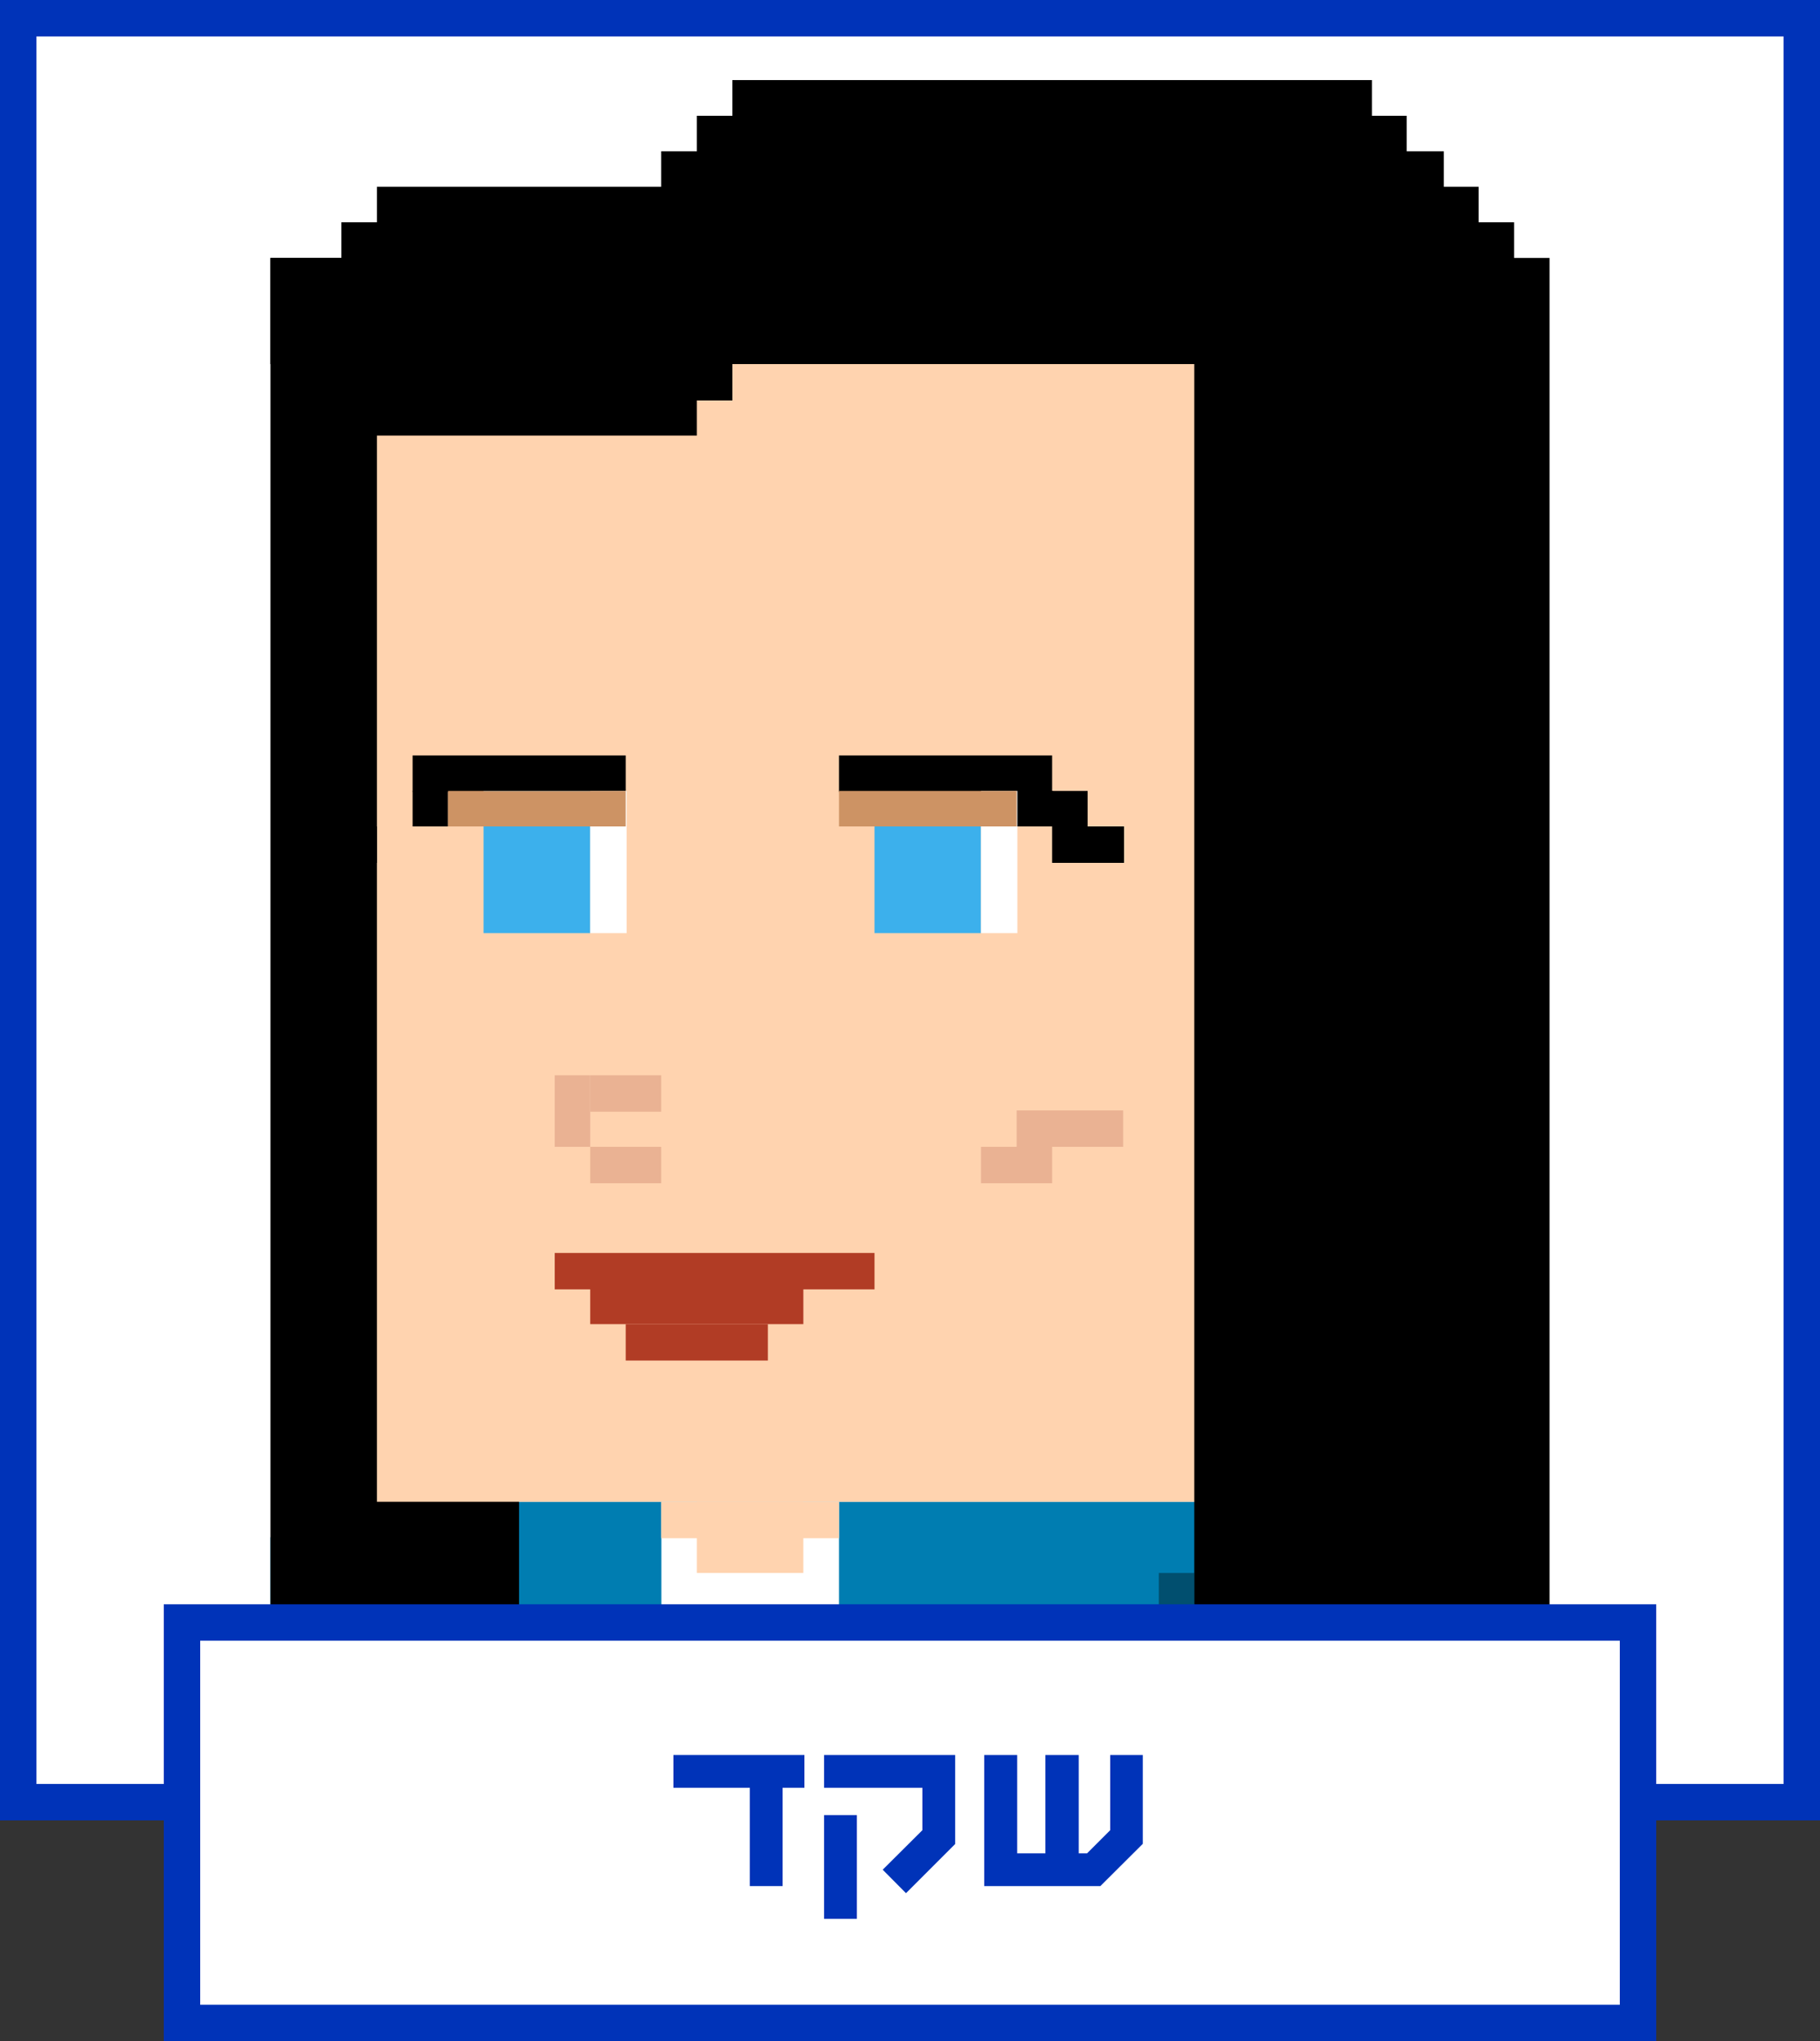 <svg xmlns="http://www.w3.org/2000/svg" viewBox="0 0 100 112.13"><rect x="0" y="0" width="100" height="112.13" fill="#333333" stroke="none"/><defs><style>.cls-1{fill:#fff;}.cls-2{fill:#0033b8;}.cls-3{fill:#007db1;}.cls-4{fill:#014f6f;}.cls-5{fill:#ffd3af;}.cls-6{fill:#eab293;}.cls-7{fill:#3cb0ec;}.cls-8{fill:#cd9364;}.cls-9{fill:#b13c25;}</style></defs><title>sqr-c-shaked</title><g id="Layer_2" data-name="Layer 2"><g id="Layer_5" data-name="Layer 5"><g id="sqr-c-shaked"><rect class="cls-1" width="100" height="100"/><path class="cls-2" d="M98,2V98H2V2H98m2-2H0V100H100V0Z"/><rect class="cls-3" x="20.72" y="82.5" width="50.76" height="28.63"/><rect class="cls-1" x="20.72" y="82.5" width="50.76" height="28.63"/><rect class="cls-3" x="14.86" y="84.45" width="13.67" height="26.68"/><rect class="cls-4" x="18.76" y="84.45" width="13.67" height="26.68"/><rect class="cls-3" x="46.1" y="82.5" width="25.38" height="28.63"/><rect class="cls-3" x="20.72" y="82.5" width="15.62" height="28.63"/><path class="cls-1" d="M36.33,90.31H46.1v5.86H36.33Z"/><path class="cls-5" d="M38.29,82.5h5.85v3.91H38.29Z"/><path class="cls-5" d="M36.33,82.5H46.1v2H36.33Z"/><rect class="cls-4" x="63.67" y="86.41" width="13.67" height="24.72"/><rect class="cls-3" x="65.62" y="84.45" width="13.67" height="26.68"/><path d="M14.86,14.17H28.52V88.36H14.86Z"/><path class="cls-5" d="M20.71,20H71.48V82.5H20.71Z"/><path class="cls-6" d="M32.43,59.07h3.9v2h-3.9Z"/><path class="cls-6" d="M55.86,61h5.85v2H55.86Z"/><path class="cls-6" d="M53.9,63h3.91v2H53.9Z"/><path class="cls-6" d="M32.43,63h3.9v2h-3.9Z"/><path class="cls-6" d="M30.48,59.07h1.95V63H30.48Z"/><path class="cls-7" d="M48.05,43.45H53.9v7.81H48.05Z"/><path d="M46.1,41.5H57.81v2H46.1Z"/><path d="M55.86,43.45h2V45.4h-2Z"/><path d="M57.81,43.45h1.95V45.4H57.81Z"/><path d="M57.81,45.4h1.95v2H57.81Z"/><path d="M59.76,45.4h2v2h-2Z"/><path class="cls-1" d="M53.9,43.45h2v7.81h-2Z"/><path class="cls-8" d="M46.1,43.45h9.76V45.4H46.1Z"/><path d="M22.67,41.5H34.38v2H22.67Z"/><path d="M22.67,43.45h1.95V45.4H22.67Z"/><path d="M18.76,45.4h1.95v2H18.76Z"/><path class="cls-7" d="M26.57,43.45h5.86v7.81H26.57Z"/><path class="cls-1" d="M32.43,43.45h2v7.81h-2Z"/><path class="cls-8" d="M24.62,43.45h9.76V45.4H24.62Z"/><path class="cls-9" d="M30.48,68.83H48.05v2H30.48Z"/><path class="cls-9" d="M32.43,70.79H44.14v1.95H32.43Z"/><path class="cls-9" d="M34.38,72.74h7.81v2H34.38Z"/><path class="cls-5" d="M67.57,47.36h9.76V64.93H67.57Z"/><path d="M14.86,14.17H83.19V20H14.86Z"/><path d="M18.76,12.21H83.19v5.86H18.76Z"/><path d="M20.71,10.26H81.24v5.86H20.71Z"/><path d="M36.33,8.31h43v5.86h-43Z"/><path d="M38.29,6.36h39v5.85h-39Z"/><path d="M40.24,4.4H75.38v5.86H40.24Z"/><path d="M20.71,16.12H40.24V22H20.71Z"/><path d="M18.76,18.07H38.29v5.86H18.76Z"/><path d="M65.62,14.17H85.14V88.36H65.62Z"/><rect class="cls-1" x="10" y="89.13" width="80" height="22"/><path class="cls-2" d="M91,112.13H9v-24H91Zm-80-2H89v-20H11Z"/><path class="cls-2" d="M37,96.41v1.8h4.2v5.4H43v-5.4h1.2v-1.8Z"/><path class="cls-2" d="M45.28,99.71v5.7h1.8v-5.7Zm0-3.3v1.8h5.4v2.33l-2.18,2.17L49.78,104l2.7-2.7V96.41Z"/><path class="cls-2" d="M61,96.41v4.13l-1.27,1.27h-.46v-5.4H57.44v5.4H55.89v-5.4H54.08v7.2h6.38l2.33-2.32V96.41Z"/></g></g></g></svg>